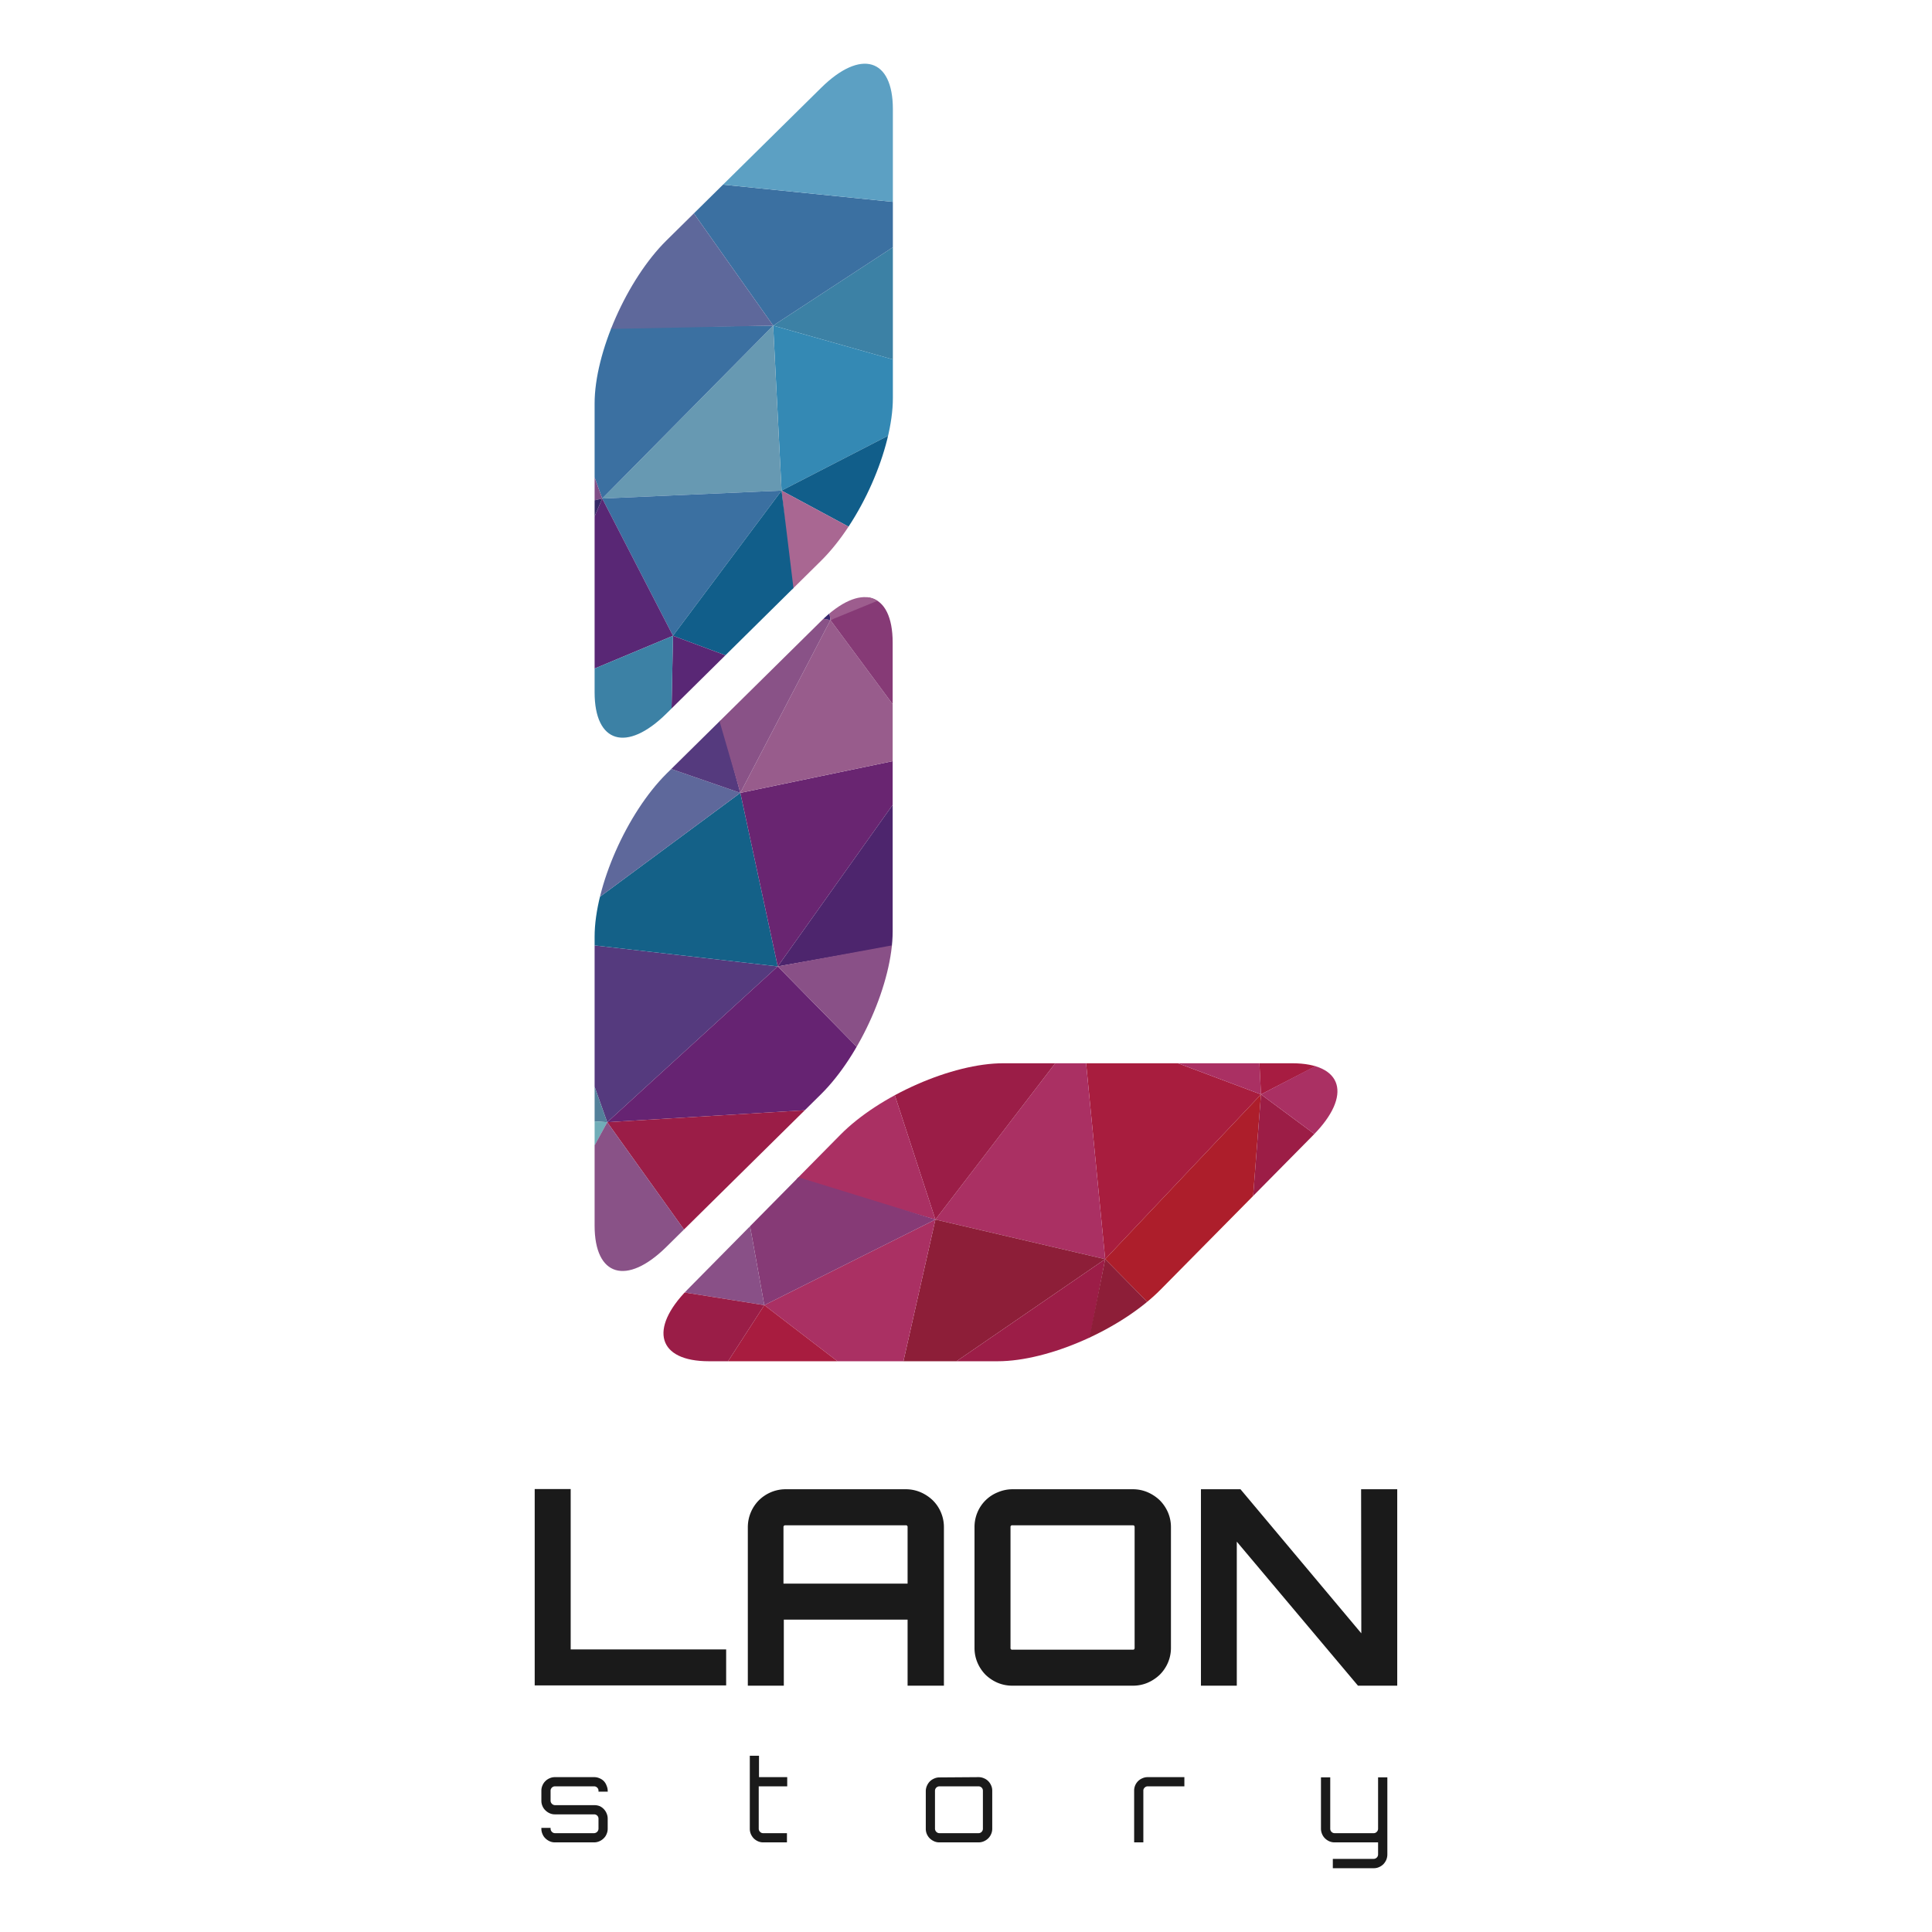 <svg id="Layer_1" data-name="Layer 1" xmlns="http://www.w3.org/2000/svg" xmlns:xlink="http://www.w3.org/1999/xlink" viewBox="0 0 283.46 283.46"><defs><style>.cls-1{fill:none;}.cls-2{fill:#1a1a1a;}.cls-3{clip-path:url(#clip-path);}.cls-4{fill:#a81d3e;}.cls-5{fill:#aa3063;}.cls-6{fill:#9b1d47;}.cls-7{fill:#8d1e38;}.cls-8{fill:#863a76;}.cls-9{fill:#895087;}.cls-10{fill:#a81c3f;}.cls-11{fill:#9a1d47;}.cls-12{fill:#9c1d47;}.cls-13{fill:#7f4e86;}.cls-14{fill:#352865;}.cls-15{fill:#015f77;}.cls-16{fill:#5d8ea7;}.cls-17{fill:#a71c41;}.cls-18{fill:#ad1e2b;}.cls-19{fill:#9c1d46;}.cls-20{clip-path:url(#clip-path-2);}.cls-21{fill:#3c81a5;}.cls-22{fill:#3489b4;}.cls-23{fill:#115e8a;}.cls-24{fill:#a96792;}.cls-25{fill:#6799b2;}.cls-26{fill:#3b70a1;}.cls-27{fill:#592775;}.cls-28{fill:#4f788e;}.cls-29{fill:#679eab;}.cls-30{fill:#5e689b;}.cls-31{fill:#5ca0c3;}.cls-32{fill:#5e8ca8;}.cls-33{clip-path:url(#clip-path-3);}.cls-34{fill:#553a7e;}.cls-35{fill:#146188;}.cls-36{fill:#692571;}.cls-37{fill:#985c8c;}.cls-38{fill:#895287;}.cls-39{fill:#38276b;}.cls-40{fill:#9d5d8e;}.cls-41{fill:#4d256d;}.cls-42{fill:#53809a;}.cls-43{fill:#70adb8;}.cls-44{fill:#662372;}</style><clipPath id="clip-path"><path class="cls-1" d="M189.57,156c7.47,0,8.86,4.71,3.12,10.53L170.3,189.19c-5.74,5.82-16.44,10.53-23.91,10.53H104c-7.47,0-8.86-4.71-3.12-10.53l22.39-22.67C129,160.7,139.73,156,147.2,156Z"/></clipPath><clipPath id="clip-path-2"><path class="cls-1" d="M87.24,101.58c0,7.46,4.71,8.86,10.53,3.12l22.67-22.4C126.26,76.56,131,65.86,131,58.4V16c0-7.46-4.71-8.86-10.53-3.11L97.77,35.29C92,41,87.24,51.73,87.24,59.2Z"/></clipPath><clipPath id="clip-path-3"><path class="cls-1" d="M87.24,179.82c0,7.47,4.71,8.86,10.53,3.12l22.67-22.38c5.82-5.75,10.53-16.45,10.53-23.91V94.27c0-7.47-4.71-8.87-10.53-3.12L97.77,113.53C92,119.28,87.24,130,87.24,137.44Z"/></clipPath></defs><path class="cls-2" d="M78.45,218.47h5.28V242h22.81v5.28H78.45Z"/><path class="cls-2" d="M132.88,218.5a5.53,5.53,0,0,1,2.19.44,6.07,6.07,0,0,1,1.78,1.18,5.44,5.44,0,0,1,1.2,1.77,5.51,5.51,0,0,1,.44,2.18v23.25h-5.33v-9.69H115v9.69h-5.28V224.07a5.63,5.63,0,0,1,1.62-3.95,5.72,5.72,0,0,1,1.76-1.18,5.51,5.51,0,0,1,2.18-.44Zm.28,13.85v-8.28a.24.24,0,0,0-.28-.28H115.23a.25.25,0,0,0-.28.28v8.28Z"/><path class="cls-2" d="M166.23,218.5a5.48,5.48,0,0,1,2.15.44,6.07,6.07,0,0,1,1.78,1.18,5.77,5.77,0,0,1,1.2,1.77,5.51,5.51,0,0,1,.44,2.18v17.69a5.48,5.48,0,0,1-.44,2.18,5.65,5.65,0,0,1-1.2,1.77,6.07,6.07,0,0,1-1.78,1.18,5.47,5.47,0,0,1-2.15.43H148.54a5.51,5.51,0,0,1-2.18-.43,5.9,5.9,0,0,1-1.77-1.18,5.77,5.77,0,0,1-1.18-1.77,5.47,5.47,0,0,1-.43-2.18V224.07a5.51,5.51,0,0,1,.43-2.18,5.42,5.42,0,0,1,3-2.95,5.51,5.51,0,0,1,2.18-.44Zm0,23.54c.16,0,.24-.09.24-.28V224.07c0-.19-.08-.28-.24-.28H148.54a.24.24,0,0,0-.28.28v17.69a.24.24,0,0,0,.28.28Z"/><path class="cls-2" d="M199.7,218.5H205v28.82h-5.76l-17.78-21.13v21.13H176.2V218.5H182l17.73,21.14Z"/><path class="cls-2" d="M89.18,262.87H87.81v-.14a.58.58,0,0,0-.19-.45.61.61,0,0,0-.45-.19H81.42a.61.61,0,0,0-.45.19.62.62,0,0,0-.19.45v1.47a.67.67,0,0,0,.64.65h5.75A2.08,2.08,0,0,1,88,265,2,2,0,0,1,89,266.06a1.88,1.88,0,0,1,.16.78v1.46a1.85,1.85,0,0,1-.16.78,1.76,1.76,0,0,1-.43.64,2.06,2.06,0,0,1-.64.43,1.91,1.91,0,0,1-.78.16H81.42a1.83,1.83,0,0,1-.77-.16,2.13,2.13,0,0,1-.63-.43,1.76,1.76,0,0,1-.43-.64,1.85,1.85,0,0,1-.16-.78v-.12h1.35v.12a.66.66,0,0,0,.19.46.62.62,0,0,0,.45.2h5.75a.67.67,0,0,0,.64-.66v-1.46a.62.62,0,0,0-.19-.46.64.64,0,0,0-.45-.18H81.42a1.83,1.83,0,0,1-.77-.16,2.13,2.13,0,0,1-.63-.43,1.81,1.81,0,0,1-.43-.63,1.88,1.88,0,0,1-.16-.78v-1.47a1.83,1.83,0,0,1,.16-.77,1.85,1.85,0,0,1,.43-.64,1.93,1.93,0,0,1,.63-.42,1.83,1.83,0,0,1,.77-.16h5.75a1.91,1.91,0,0,1,.78.16,1.87,1.87,0,0,1,.64.42A1.85,1.85,0,0,1,89,262a1.83,1.83,0,0,1,.16.77Z"/><path class="cls-2" d="M111.32,262.09v6.21a.62.62,0,0,0,.19.46.59.59,0,0,0,.45.2h3.5v1.35H112a1.86,1.86,0,0,1-.79-.16,2.13,2.13,0,0,1-.63-.43,2.22,2.22,0,0,1-.42-.64,2,2,0,0,1-.15-.78V257.6h1.35v3.14h4.14v1.35Z"/><path class="cls-2" d="M143.56,260.74a1.92,1.92,0,0,1,.79.16,1.87,1.87,0,0,1,.64.42,2,2,0,0,1,.43.64,1.83,1.83,0,0,1,.16.77v5.57a1.85,1.85,0,0,1-.16.78,1.9,1.9,0,0,1-.43.64,2.06,2.06,0,0,1-.64.43,1.92,1.92,0,0,1-.79.16h-5.73a1.85,1.85,0,0,1-.78-.16,2.32,2.32,0,0,1-.64-.43,2.06,2.06,0,0,1-.43-.64,2,2,0,0,1-.15-.78v-5.57A2,2,0,0,1,136,262a2.18,2.18,0,0,1,.43-.64,2.09,2.09,0,0,1,.64-.42,1.85,1.85,0,0,1,.78-.16Zm-5.73,1.35a.65.65,0,0,0-.65.64v5.57a.66.66,0,0,0,.19.46.63.63,0,0,0,.46.2h5.73a.62.62,0,0,0,.47-.2.65.65,0,0,0,.18-.46v-5.57a.63.63,0,0,0-.65-.64Z"/><path class="cls-2" d="M173.77,260.74v1.35h-5.38a.61.61,0,0,0-.45.19.58.58,0,0,0-.19.45v7.58H166.4v-7.58a1.95,1.95,0,0,1,1.22-1.83,1.83,1.83,0,0,1,.77-.16Z"/><path class="cls-2" d="M203.55,272.08a2.11,2.11,0,0,1-.16.8,2.31,2.31,0,0,1-.42.63,2.06,2.06,0,0,1-.64.43,1.85,1.85,0,0,1-.78.16h-6v-1.37h6a.65.65,0,0,0,.64-.65v-1.77h-6.38a1.88,1.88,0,0,1-.78-.16,2.13,2.13,0,0,1-.63-.43,1.9,1.9,0,0,1-.43-.64,2,2,0,0,1-.16-.78v-7.53h1.36v7.53a.65.65,0,0,0,.18.46.63.63,0,0,0,.46.2h5.74a.59.59,0,0,0,.45-.2.62.62,0,0,0,.19-.46v-7.53h1.36Z"/><g class="cls-3"><polygon class="cls-4" points="185.01 160.57 162.15 184.74 158.84 150.76 185.01 160.57"/><polygon class="cls-5" points="137.24 178.93 162.15 184.74 158.84 150.76 137.24 178.93"/><polygon class="cls-6" points="137.24 178.93 127.75 149.87 158.84 150.76 137.24 178.93"/><polyline class="cls-5" points="127.75 149.87 107.66 170.32 137.24 178.93"/><polygon class="cls-7" points="137.24 178.93 162.15 184.74 131.12 206.05 137.24 178.93"/><polygon class="cls-5" points="137.24 178.93 112.14 191.49 131.12 206.05 137.24 178.93"/><polygon class="cls-8" points="137.24 178.93 112.14 191.49 108.25 169.98 137.24 178.93"/><polygon class="cls-9" points="88.57 187.74 112.14 191.49 108.25 169.98 88.57 187.74"/><polygon class="cls-10" points="97.74 213.76 112.14 191.49 131.12 206.05 97.74 213.76"/><polygon class="cls-11" points="97.74 213.76 112.14 191.49 88.57 187.74 97.74 213.76"/><polygon class="cls-12" points="155.28 220.07 162.15 184.74 131.12 206.05 155.28 220.07"/><polygon class="cls-13" points="155.28 220.07 118.46 235.43 131.12 206.05 155.28 220.07"/><polygon class="cls-14" points="97.74 213.76 118.46 235.43 131.12 206.05 97.74 213.76"/><polygon class="cls-5" points="185.01 160.57 183.29 126.19 158.84 150.76 185.01 160.57"/><polygon class="cls-15" points="152.78 122.55 183.29 126.19 158.84 150.76 152.78 122.55"/><polygon class="cls-16" points="152.78 122.55 127.75 149.87 158.84 150.76 152.78 122.55"/><polygon class="cls-17" points="185.01 160.57 183.29 126.19 207.65 148.88 185.01 160.57"/><polygon class="cls-18" points="162.15 184.74 185.01 160.57 181.61 204.51 162.15 184.74"/><polygon class="cls-7" points="162.15 184.74 155.11 219.71 181.61 204.51 162.15 184.74"/><polygon class="cls-19" points="211.53 180.22 185.01 160.57 181.61 204.51 211.53 180.22"/><polygon class="cls-5" points="185.01 160.57 211.53 180.22 217.52 143.62 185.01 160.57"/></g><g class="cls-20"><polygon class="cls-21" points="139.82 30.51 113.44 47.77 144.58 56.58 139.82 30.51"/><polygon class="cls-22" points="114.67 71.98 113.44 47.77 144.58 56.58 114.67 71.98"/><polygon class="cls-23" points="114.67 71.98 140.18 85.7 144.58 56.58 114.67 71.98"/><polyline class="cls-24" points="140.18 85.7 117.73 101.01 114.67 71.98"/><polygon class="cls-25" points="114.67 71.98 113.44 47.77 88.36 73.14 114.67 71.98"/><polygon class="cls-26" points="114.67 71.98 98.74 93.28 88.36 73.14 114.67 71.98"/><polygon class="cls-23" points="114.67 71.98 98.74 93.28 118.15 100.5 114.67 71.98"/><polygon class="cls-27" points="98.29 115.88 98.74 93.28 118.15 100.5 98.29 115.88"/><polygon class="cls-27" points="75.56 102.97 98.74 93.28 88.36 73.14 75.56 102.97"/><polygon class="cls-21" points="75.56 102.97 98.74 93.28 98.29 115.88 75.56 102.97"/><polygon class="cls-26" points="79.34 48.24 113.44 47.77 88.36 73.14 79.34 48.24"/><polygon class="cls-13" points="79.34 48.24 58.83 80.01 88.36 73.14 79.34 48.24"/><polygon class="cls-14" points="75.56 102.97 58.83 80.01 88.36 73.14 75.56 102.97"/><polygon class="cls-28" points="139.82 30.51 171.59 37.88 144.58 56.58 139.82 30.51"/><polygon class="cls-15" points="169.86 66.95 171.59 37.88 144.58 56.58 169.86 66.95"/><polygon class="cls-16" points="169.86 66.95 140.18 85.7 144.58 56.58 169.86 66.95"/><polygon class="cls-29" points="139.82 30.51 171.59 37.88 154.53 11.36 139.82 30.51"/><polygon class="cls-26" points="113.44 47.77 139.82 30.51 98.26 26.3 113.44 47.77"/><polygon class="cls-30" points="113.44 47.77 79.64 48.47 98.26 26.3 113.44 47.77"/><polygon class="cls-31" points="125.94 2.47 139.82 30.51 98.26 26.3 125.94 2.47"/><polygon class="cls-32" points="139.82 30.51 125.94 2.47 161.08 3.04 139.82 30.51"/></g><g class="cls-33"><polygon class="cls-34" points="89.09 164.65 114.11 141.79 79.56 137.83 89.09 164.65"/><polygon class="cls-35" points="108.62 116.33 114.11 141.79 79.56 137.83 108.62 116.33"/><polygon class="cls-30" points="108.62 116.33 79.19 106.16 79.56 137.83 108.62 116.33"/><polyline class="cls-34" points="79.19 106.16 100.37 86.07 108.62 116.33"/><polygon class="cls-36" points="108.62 116.33 114.11 141.79 136.33 110.56 108.62 116.33"/><polygon class="cls-37" points="108.62 116.33 121.84 90.98 136.33 110.56 108.62 116.33"/><polygon class="cls-38" points="108.62 116.33 121.84 90.98 100.01 86.67 108.62 116.33"/><polygon class="cls-39" points="118.43 66.93 121.84 90.98 100.01 86.67 118.43 66.93"/><polygon class="cls-8" points="144.76 76.71 121.84 90.98 136.33 110.56 144.76 76.71"/><polygon class="cls-40" points="146.34 80.93 121.84 90.98 118.43 66.93 146.34 80.93"/><polygon class="cls-41" points="150.19 135.4 114.11 141.79 136.33 110.56 150.19 135.4"/><polygon class="cls-13" points="150.19 135.4 166.47 98.18 136.33 110.56 150.19 135.4"/><polygon class="cls-14" points="144.76 76.71 166.47 98.18 136.33 110.56 144.76 76.71"/><polygon class="cls-42" points="89.09 164.65 54.12 162.31 79.56 137.83 89.09 164.65"/><polygon class="cls-15" points="50.95 131.17 54.12 162.31 79.56 137.83 50.95 131.17"/><polygon class="cls-16" points="50.95 131.17 79.19 106.16 79.56 137.83 50.95 131.17"/><polygon class="cls-43" points="89.09 164.65 54.12 162.31 76.8 187.5 89.09 164.65"/><polygon class="cls-44" points="114.11 141.79 89.09 164.65 133.9 161.94 114.11 141.79"/><polygon class="cls-9" points="114.11 141.79 149.82 135.22 133.9 161.94 114.11 141.79"/><polygon class="cls-6" points="108.65 191.99 89.09 164.65 133.9 161.94 108.65 191.99"/><polygon class="cls-38" points="89.09 164.65 108.65 191.99 71.28 197.45 89.09 164.65"/></g></svg>